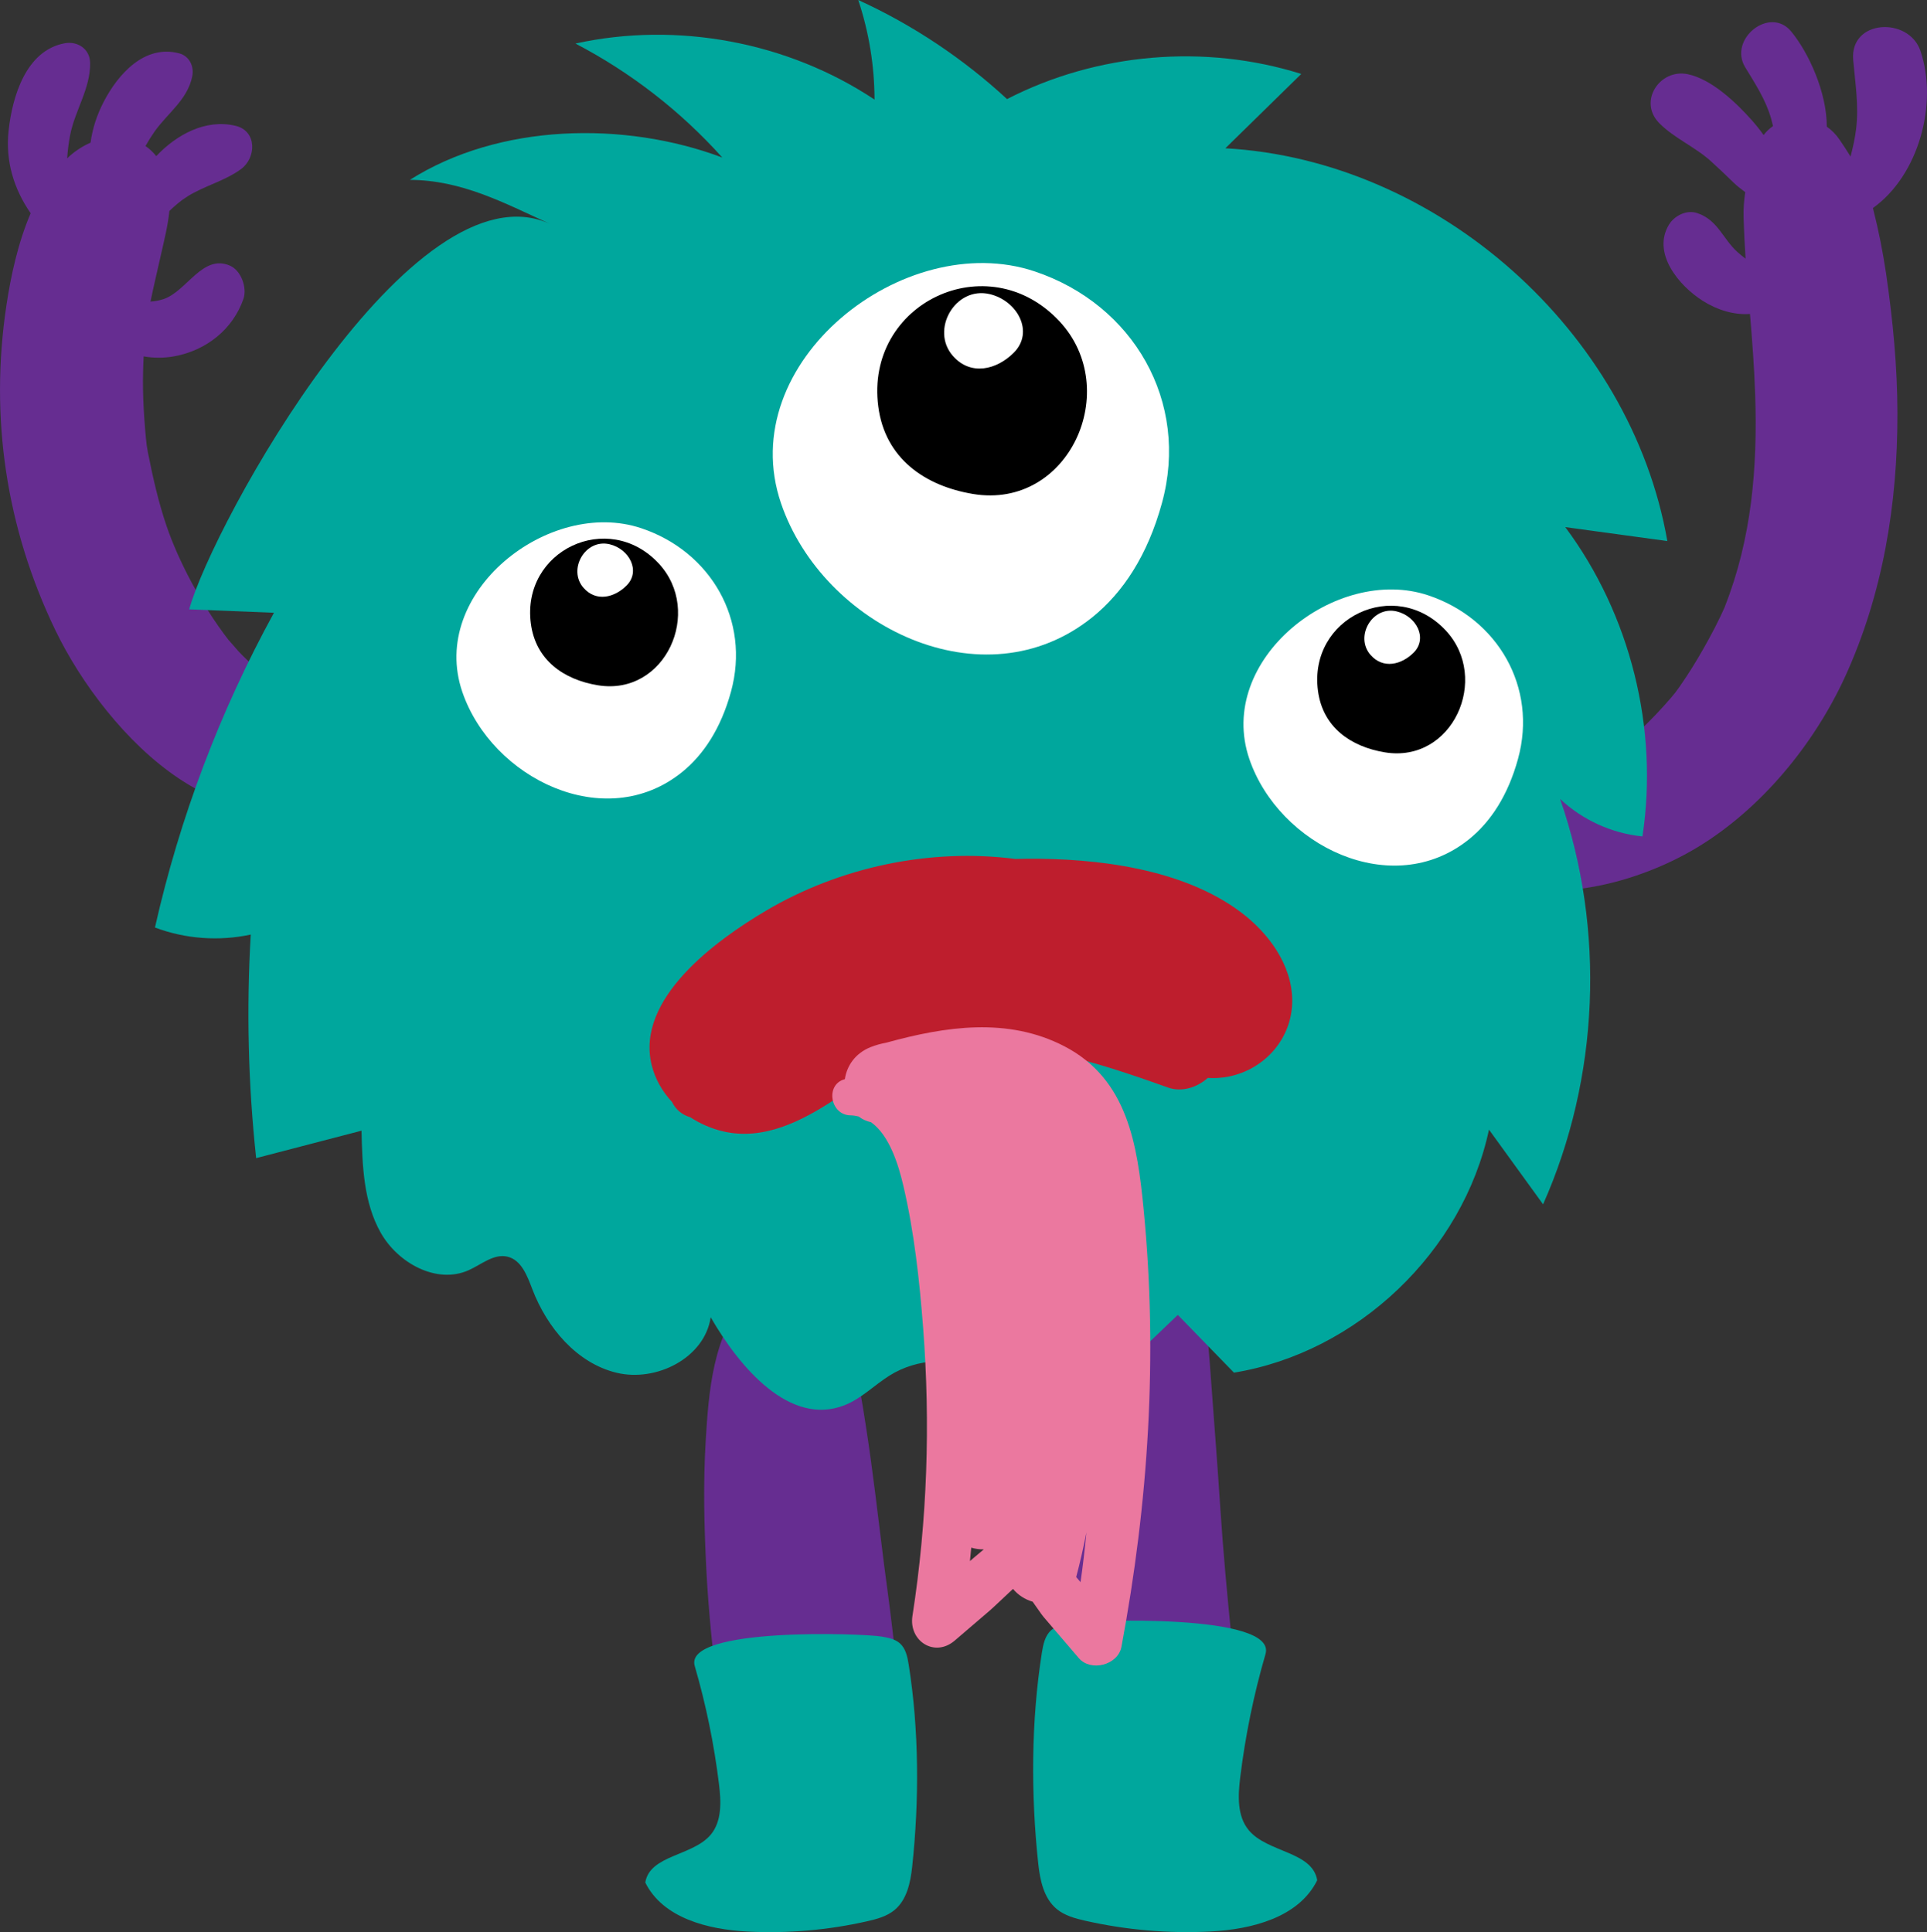 <?xml version="1.0" encoding="utf-8"?>
<!-- Generator: Adobe Illustrator 24.0.1, SVG Export Plug-In . SVG Version: 6.00 Build 0)  -->
<svg version="1.1" id="Layer_1" xmlns="http://www.w3.org/2000/svg" xmlns:xlink="http://www.w3.org/1999/xlink" x="0px" y="0px"
	 viewBox="0 0 385.38 386.48" style="enable-background:new 0 0 385.38 386.48;" xml:space="preserve">
<rect x="0" y="0" width="385.38" height="386.48" fill="#333333" stroke="none"/>
<style type="text/css">
	.st0{fill:#662D91;}
	.st1{fill:#00A79D;}
	.st2{fill:#FFFFFF;}
	.st3{fill:#BE1E2D;}
	.st4{fill:#EB789F;}
</style>
<g>
	<path class="st0" d="M374.65,41.95c-0.03-0.11-0.06-0.22-0.09-0.33c9.18-6.55,13.08-20.93,9.5-31.46
		c-2.34-6.86-14.14-6.31-13.44,1.82c0.4,4.67,1.16,9.12,0.58,13.83c-0.22,1.84-0.63,3.68-1.11,5.51c-0.69-1.13-1.43-2.26-2.24-3.44
		c-0.71-1.04-1.57-1.88-2.51-2.54c0-6.88-3.6-14.75-7.1-19.02c-4.27-5.22-12.63,1.5-9.23,7.12c2.03,3.35,4.13,6.52,5.21,10.34
		c0.13,0.47,0.25,0.96,0.36,1.44c-0.7,0.49-1.34,1.08-1.88,1.8c-0.72-1.03-1.51-2.01-2.33-2.94c-3.17-3.57-8.06-8.24-12.84-9.24
		c-5.58-1.16-9.98,5.45-5.7,9.79c2.96,3.01,7.17,4.74,10.35,7.64c1.52,1.38,3.01,2.78,4.47,4.22c0.73,0.71,1.55,1.34,2.38,1.95
		c-0.25,1.62-0.38,3.31-0.33,5.16c0.08,2.72,0.22,5.44,0.4,8.15c-0.57-0.43-1.12-0.87-1.64-1.34c-2.97-2.71-3.9-6.38-8.02-7.78
		c-2.11-0.72-4.56,0.49-5.66,2.3c-3.47,5.71,2,12.23,6.72,15.23c2.86,1.82,6.23,2.88,9.48,2.64c0.45,5.4,0.86,10.81,1.04,16.23
		c0.48,14.51-0.7,28.68-6.06,42.29c-0.04,0.1-0.07,0.18-0.1,0.26c-0.26,0.58-0.52,1.16-0.8,1.74c-0.73,1.53-1.51,3.04-2.33,4.53
		c-1.4,2.55-2.86,5.07-4.47,7.49c-2.11,3.18-2.23,3.3-4.51,5.86c-2.06,2.31-4.29,4.46-6.52,6.6c-4.15,3.97-7.69,7.06-13.01,9.92
		c-5.11,2.74-10.79,3.76-16.03,6.1c-4.47,2-4.46,9.78,0,11.78c12.94,5.8,30.7,0.89,42.26-6.1c12.79-7.73,23.35-20.62,29.54-34.12
		c7.57-16.51,10.5-34.52,10.48-52.62c-0.01-9.41-0.91-18.67-2.26-27.98C376.56,50.45,375.73,46.19,374.65,41.95z"/>
	<path class="st0" d="M64.89,140.19c-4.4,0.39-6.83-1.09-10.38-3.7c-1.3-0.96-1.9-1.51-3.35-2.86c-1.17-1.08-2.34-2.14-3.43-3.31
		c-0.21-0.22-2.09-2.43-2-2.27c-5.57-7.21-10.12-16.06-12.43-22.86c-1.64-4.82-2.73-9.71-3.72-14.69c-0.03-0.17-0.18-1.11-0.24-1.42
		c-0.12-1-0.22-2.01-0.3-3.02c-0.23-2.77-0.4-5.55-0.44-8.33c-0.03-2.15,0.02-4.3,0.13-6.44c2.01,0.36,4.12,0.35,6.13-0.02
		c6.35-1.16,11.71-5.36,13.83-11.49c0.76-2.2-0.45-5.66-2.7-6.64c-5.49-2.39-8.63,5.14-13.29,6.69c-0.87,0.29-1.74,0.44-2.6,0.5
		c0.65-3.18,1.41-6.34,2.12-9.51c0.6-2.7,1.36-5.66,1.65-8.61c1.13-1.08,2.3-2.1,3.62-2.92c3.41-2.14,7.53-3.1,10.76-5.5
		c3.02-2.25,3.17-7.59-1.13-8.62c-6-1.44-11.82,1.77-15.87,6.06c-0.65-0.82-1.38-1.48-2.15-2.02c0.56-1,1.16-1.96,1.81-2.89
		c2.63-3.72,6.58-6.35,7.54-11.04c0.4-1.97-0.55-4.07-2.62-4.61c-6.9-1.82-12.21,4.12-15.1,9.71c-1.36,2.63-2.25,5.37-2.62,8.16
		c-1.48,0.64-2.89,1.54-4.17,2.66c-0.18,0.15-0.34,0.33-0.51,0.48c0.11-1.57,0.3-3.12,0.59-4.62c0.95-4.97,4.11-9.38,4-14.51
		c-0.06-2.79-2.52-4.37-5.1-3.89C5.18,10.1,2.46,19.34,1.72,26.12c-0.67,6.11,1.06,11.7,4.41,16.54C3.57,48.62,2.15,55.3,1.28,61.1
		c-3.37,22.39-0.06,44.53,9.79,64.96c10.04,20.81,36.18,48.85,59.98,29.02C76.68,150.38,72.23,139.53,64.89,140.19z"/>
	<path class="st0" d="M246.26,327.33c-0.85-8.5-1.64-17-2.2-25.53c-0.56-8.53-1.22-17.03-1.85-25.56
		c-0.69-9.38-1.19-19.41-6.27-27.57c-2.4-3.85-9.17-5.81-12.42-1.6c-6.25,8.09-7.84,17.21-8.99,27.2
		c-1.06,9.17-1.73,18.3-1.91,27.52c-0.18,9.15-0.3,18.35,0.06,27.49c0.41,10.23-0.05,22.54,5.15,31.55
		c7.12,12.33,24.93,8.91,29.12-3.81C249.94,347.97,247.19,336.67,246.26,327.33z"/>
	<path class="st0" d="M179.74,336.29c-0.31-2.26-0.36-2.6-0.14-1c-0.17-1.3-0.33-2.6-0.49-3.91c-0.24-1.95-0.47-3.91-0.69-5.87
		c-0.6-5.15-1.25-9.62-1.64-12.73c-1.18-9.32-2.21-18.61-3.67-27.89c-1.4-8.92-2.77-18.68-9.1-25.6c-3.58-3.91-11.09-4.1-14.63,0
		c-6.81,7.88-7.65,18.96-8.25,28.95c-0.51,8.55-0.31,16.97,0.12,25.52c0.43,8.52,1.32,16.96,2.4,25.42
		c1.44,11.31,3.56,22.45,12.13,30.73c5.8,5.6,16.76,5.07,20.71-2.67C181.58,357.27,181.23,347.11,179.74,336.29z"/>
	<path class="st1" d="M37.84,121.89c5.65,0.23,11.3,0.45,16.95,0.68c-10.82,19.74-18.85,41-23.8,62.96
		c6.07,2.29,12.81,2.78,19.16,1.41c-0.88,14.9-0.52,29.88,1.08,44.72c7.02-1.83,14.05-3.66,21.07-5.49c0.16,7,0.4,14.32,3.84,20.41
		s11.2,10.36,17.59,7.5c2.57-1.15,5.05-3.37,7.79-2.7c2.78,0.68,3.94,3.88,4.96,6.55c2.94,7.66,8.84,14.72,16.81,16.66
		c7.97,1.94,17.65-2.98,18.84-11.1c5.84,10.13,15.87,21.88,26.76,17.6c3.35-1.32,5.94-4,8.98-5.92
		c11.25-7.09,28.48-0.62,32.28,12.12c8.47-8.09,16.94-16.18,25.4-24.27c3.74,3.85,7.49,7.7,11.23,11.55
		c24.63-4.01,45.81-24.2,51-48.61c3.61,4.98,7.21,9.96,10.82,14.94c11.25-25.31,12.49-54.92,3.4-81.09
		c4.47,4.21,10.36,6.89,16.47,7.5c3.28-21.57-2.41-44.37-15.43-61.87c6.8,0.93,13.61,1.86,20.41,2.79
		c-7.32-41.91-45.91-76.21-88.39-78.57c5.06-4.96,10.12-9.91,15.18-14.87c-19.26-6.07-40.89-4.22-58.84,5.03
		C192.6,11.69,182.52,4.97,171.64,0c2.14,6.41,3.24,13.17,3.26,19.92C157.55,8.38,135.44,4.24,115.08,8.71
		c11.05,5.76,21.06,13.53,29.37,22.8c-19.56-7.35-44.62-6.84-62.48,4.47c10.32,0.05,18.69,4.53,28.04,8.81
		C82.56,32.25,42.5,104.88,37.84,121.89z"/>
	<g>
		<path class="st2" d="M218.49,123.44c-21.79,17.59-53.89,1.79-62.28-22.73c-9.65-28.23,24.64-55.15,50.72-46.42
			c19.71,6.6,31.02,26.06,25.44,46.35C229.51,111.09,224.56,118.54,218.49,123.44z"/>
		<path d="M175.65,81.35c-2.73-20.72,21.87-32.43,36.21-17.11c12.75,13.63,1.96,37.77-17.27,34.57
			C184.94,97.2,177.01,91.7,175.65,81.35z"/>
		<path class="st2" d="M190.58,71.21c-4.59-5.19,0.45-14.03,7.38-12.37c5.55,1.33,8.91,7.59,4.79,11.71
			C199.32,73.98,194.14,75.24,190.58,71.21z"/>
	</g>
	<g>
		<path class="st2" d="M136.4,154.45c-15.37,12.41-38.02,1.26-43.94-16.04c-6.81-19.91,17.38-38.91,35.78-32.75
			c13.9,4.65,21.88,18.39,17.95,32.7C144.17,145.73,140.68,150.99,136.4,154.45z"/>
		<path d="M106.17,124.75c-1.93-14.62,15.43-22.88,25.54-12.07c8.99,9.62,1.38,26.64-12.18,24.39
			C112.73,135.94,107.14,132.05,106.17,124.75z"/>
		<path class="st2" d="M116.71,117.6c-3.24-3.66,0.32-9.9,5.21-8.73c3.92,0.94,6.28,5.36,3.38,8.26
			C122.87,119.56,119.22,120.44,116.71,117.6z"/>
	</g>
	<g>
		<path class="st2" d="M293.8,167.87c-15.37,12.41-38.02,1.26-43.94-16.03c-6.81-19.91,17.38-38.91,35.78-32.75
			c13.9,4.65,21.88,18.39,17.95,32.7C301.57,159.16,298.08,164.41,293.8,167.87z"/>
		<path d="M263.58,138.17c-1.93-14.62,15.43-22.88,25.54-12.07c8.99,9.62,1.38,26.64-12.18,24.39
			C270.13,149.36,264.54,145.48,263.58,138.17z"/>
		<path class="st2" d="M274.11,131.02c-3.24-3.66,0.32-9.9,5.21-8.72c3.92,0.94,6.28,5.36,3.38,8.26
			C280.27,132.98,276.62,133.87,274.11,131.02z"/>
	</g>
	<path class="st3" d="M130.33,213.06c0.69,2.8,2.14,5.29,4.06,7.36c0.78,1.61,2.11,2.61,3.66,3.07c2.01,1.31,4.25,2.28,6.56,2.82
		c8.09,1.89,15.74-2.06,22.3-6.36c6.06-3.97,12.44-7.86,19.18-10.75c0.85-0.09,1.7-0.17,2.55-0.23c16.08-1.16,30.01,3.22,44.93,8.57
		c2.75,0.99,5.84,0,7.97-1.92c1.37,0.09,2.78,0.01,4.23-0.28c7.26-1.48,12.7-7.71,12.66-15.22c-0.03-7.17-4.79-13.54-10.3-17.67
		c-11.59-8.7-28.79-10.8-42.86-10.67c-0.72,0.01-1.45,0.02-2.2,0.04c-17.1-2.21-35.1,1.61-49.91,10.37
		C143.29,188.02,127.05,199.75,130.33,213.06z"/>
	<path class="st1" d="M253.09,330.86c-2.35,8.07-4.04,16.34-5.06,24.68c-0.45,3.65-0.64,7.75,1.72,10.57
		c3.76,4.5,12.72,4.22,13.68,10c-3.67,7.44-13.08,9.82-21.36,10.25c-8.39,0.43-16.83-0.3-25.02-2.15c-2.03-0.46-4.11-1.02-5.72-2.35
		c-2.58-2.14-3.33-5.75-3.69-9.08c-1.48-13.78-1.44-28.52,0.73-42.22c0.26-1.62,0.62-3.37,1.85-4.46c1.02-0.9,2.43-1.17,3.78-1.4
		C217.88,324.03,255.46,322.68,253.09,330.86z"/>
	<path class="st1" d="M138.94,333.25c2.25,7.73,3.87,15.63,4.85,23.62c0.43,3.49,0.61,7.42-1.65,10.12
		c-3.6,4.3-12.18,4.03-13.09,9.57c3.52,7.12,12.52,9.4,20.44,9.81c8.03,0.41,16.11-0.28,23.94-2.06c1.94-0.44,3.94-0.98,5.47-2.25
		c2.47-2.05,3.19-5.5,3.53-8.69c1.42-13.19,1.38-27.3-0.7-40.4c-0.25-1.55-0.59-3.22-1.77-4.26c-0.98-0.86-2.33-1.12-3.61-1.34
		C172.63,326.71,136.67,325.43,138.94,333.25z"/>
	<path class="st4" d="M228.72,241.99c-1.26-12.93-3.16-26.12-15.87-32.71c-11.31-5.86-23.78-3.97-35.53-0.73
		c-1.09,0.2-2.18,0.5-3.24,0.92c-3.1,1.25-4.73,3.77-5.12,6.4c-3.98,1.03-2.94,7.18,1.12,7.23c0.58,0.01,1.11,0.1,1.63,0.23
		c0.71,0.54,1.54,0.94,2.49,1.15c3.73,2.66,5.51,8.64,6.46,12.71c2.17,9.24,3.22,18.89,3.95,28.33c1.49,19.24,0.83,38.66-2.13,57.73
		c-0.77,4.99,4.42,8.37,8.45,4.92l7.05-6.04c0.65-0.55,3.31-3.1,4.61-4.3c1.02,1.24,2.42,2.12,3.93,2.56
		c0.91,1.25,1.73,2.52,2.18,3.04c2.35,2.75,4.7,5.49,7.05,8.24c2.4,2.8,7.83,1.4,8.52-2.25
		C229.69,300.54,231.57,271.28,228.72,241.99z M215.23,315.46c0.78-2.96,1.46-5.94,2.05-8.94c-0.32,3.33-0.71,6.65-1.18,9.96
		C215.81,316.13,215.52,315.79,215.23,315.46z M193.98,312.26c0.09-0.89,0.17-1.79,0.26-2.68c0.8,0.24,1.65,0.35,2.51,0.34
		c-0.57,0.46-1.13,0.95-1.7,1.43C194.69,311.64,194.34,311.95,193.98,312.26z"/>
</g>
</svg>
